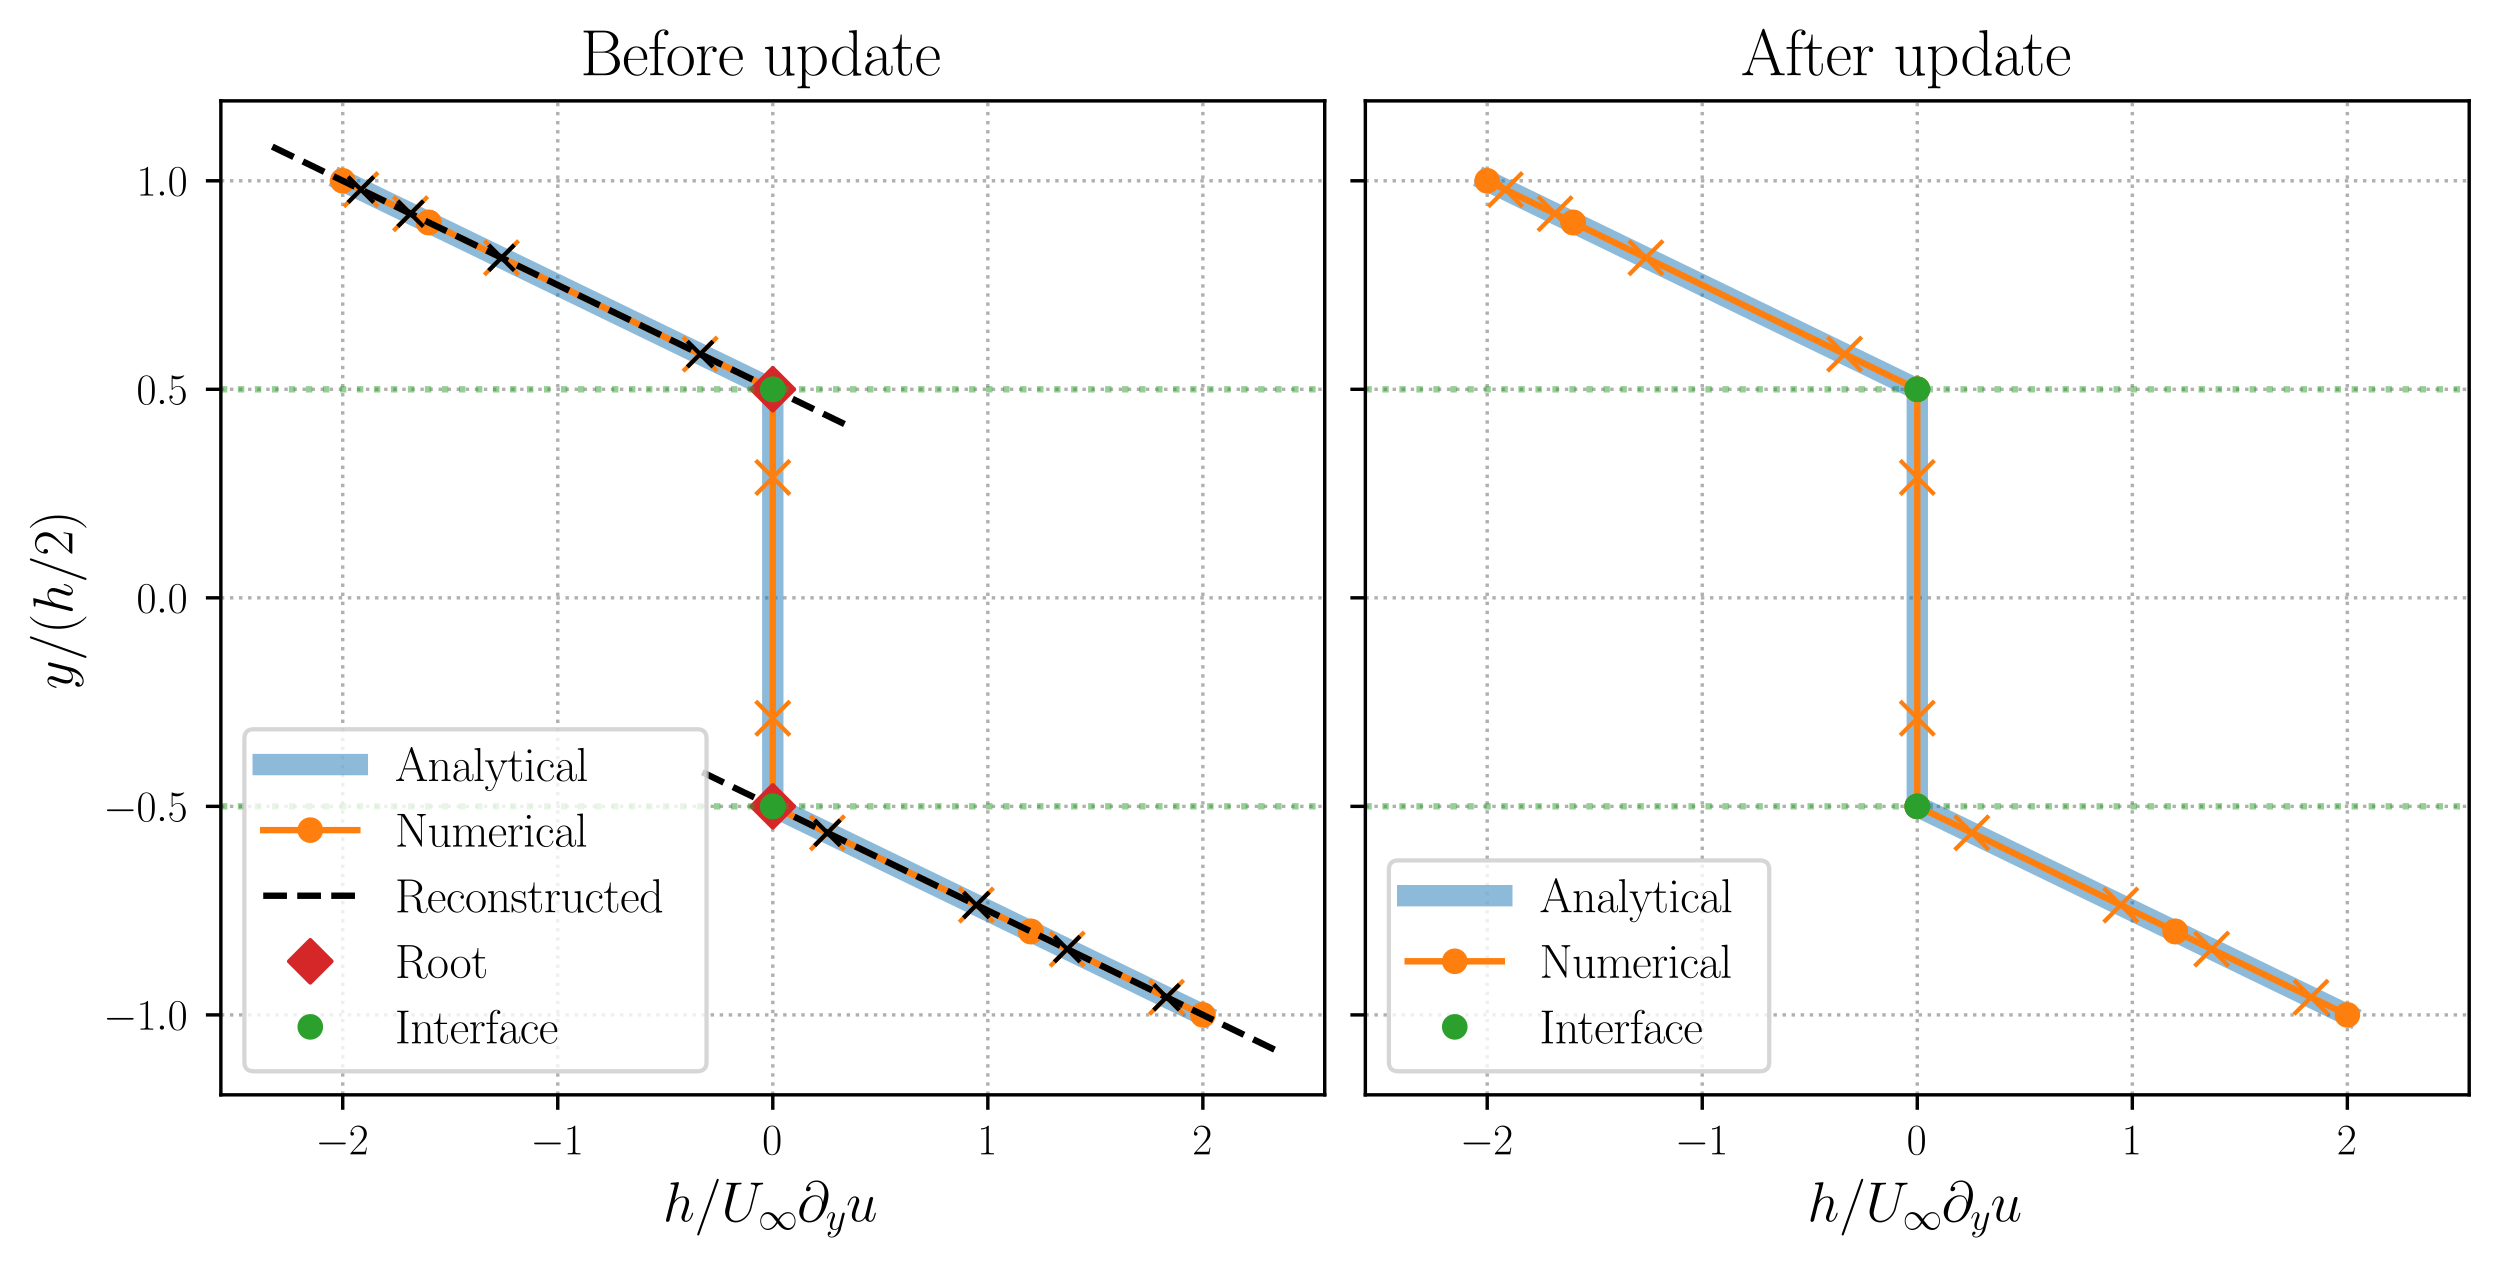 <?xml version="1.0" encoding="utf-8" standalone="no"?>
<!DOCTYPE svg PUBLIC "-//W3C//DTD SVG 1.1//EN"
  "http://www.w3.org/Graphics/SVG/1.1/DTD/svg11.dtd">
<svg xmlns:xlink="http://www.w3.org/1999/xlink" width="584.4pt" height="296.4pt" viewBox="0 0 584.4 296.4" xmlns="http://www.w3.org/2000/svg" version="1.1">
 <defs>
  <style type="text/css">*{stroke-linejoin: round; stroke-linecap: butt}</style>
 </defs>
 <g id="figure_1">
  <g id="patch_1">
   <path d="M 0 296.4 
L 584.4 296.4 
L 584.4 0 
L 0 0 
z
" style="fill: #ffffff"/>
  </g>
  <g id="axes_1">
   <g id="patch_2">
    <path d="M 51.63 255.925 
L 309.665 255.925 
L 309.665 23.578 
L 51.63 23.578 
z
" style="fill: #ffffff"/>
   </g>
   <g id="matplotlib.axis_1">
    <g id="xtick_1">
     <g id="line2d_1">
      <path d="M 80.115 255.925 
L 80.115 23.578 
" clip-path="url(#pab666d14a9)" style="fill: none; stroke-dasharray: 0.8,1.32; stroke-dashoffset: 0; stroke: #b0b0b0; stroke-width: 0.8"/>
     </g>
     <g id="line2d_2">
      <defs>
       <path id="mc30c436978" d="M 0 0 
L 0 3.5 
" style="stroke: #000000; stroke-width: 0.8"/>
      </defs>
      <g>
       <use xlink:href="#mc30c436978" x="80.115" y="255.925" style="stroke: #000000; stroke-width: 0.8"/>
      </g>
     </g>
     <g id="text_1">
      <!-- $\mathdefault{−2}$ -->
      <g transform="translate(73.75 269.843)scale(0.1 -0.1)">
       <defs>
        <path id="CMSY10-0" d="M 4218 1472 
C 4326 1472 4442 1472 4442 1600 
C 4442 1728 4326 1728 4218 1728 
L 755 1728 
C 646 1728 531 1728 531 1600 
C 531 1472 646 1472 755 1472 
L 4218 1472 
z
" transform="scale(0.016)"/>
        <path id="CMR17-32" d="M 2669 990 
L 2554 990 
C 2490 537 2438 460 2413 422 
C 2381 371 1920 371 1830 371 
L 602 371 
C 832 620 1280 1073 1824 1596 
C 2214 1966 2669 2400 2669 3033 
C 2669 3788 2067 4224 1395 4224 
C 691 4224 262 3603 262 3027 
C 262 2777 448 2745 525 2745 
C 589 2745 781 2783 781 3007 
C 781 3206 614 3264 525 3264 
C 486 3264 448 3257 422 3244 
C 544 3788 915 4057 1306 4057 
C 1862 4057 2227 3616 2227 3033 
C 2227 2477 1901 1998 1536 1583 
L 262 147 
L 262 0 
L 2515 0 
L 2669 990 
z
" transform="scale(0.016)"/>
       </defs>
       <use xlink:href="#CMSY10-0" transform="scale(0.996)"/>
       <use xlink:href="#CMR17-32" transform="translate(77.487 0)scale(0.996)"/>
      </g>
     </g>
    </g>
    <g id="xtick_2">
     <g id="line2d_3">
      <path d="M 130.381 255.925 
L 130.381 23.578 
" clip-path="url(#pab666d14a9)" style="fill: none; stroke-dasharray: 0.8,1.32; stroke-dashoffset: 0; stroke: #b0b0b0; stroke-width: 0.8"/>
     </g>
     <g id="line2d_4">
      <g>
       <use xlink:href="#mc30c436978" x="130.381" y="255.925" style="stroke: #000000; stroke-width: 0.8"/>
      </g>
     </g>
     <g id="text_2">
      <!-- $\mathdefault{−1}$ -->
      <g transform="translate(124.016 269.843)scale(0.1 -0.1)">
       <defs>
        <path id="CMR17-31" d="M 1702 4083 
C 1702 4217 1696 4224 1606 4224 
C 1357 3927 979 3833 621 3820 
C 602 3820 570 3820 563 3808 
C 557 3795 557 3782 557 3648 
C 755 3648 1088 3686 1344 3839 
L 1344 467 
C 1344 243 1331 166 781 166 
L 589 166 
L 589 0 
C 896 6 1216 12 1523 12 
C 1830 12 2150 6 2458 0 
L 2458 166 
L 2266 166 
C 1715 166 1702 236 1702 467 
L 1702 4083 
z
" transform="scale(0.016)"/>
       </defs>
       <use xlink:href="#CMSY10-0" transform="scale(0.996)"/>
       <use xlink:href="#CMR17-31" transform="translate(77.487 0)scale(0.996)"/>
      </g>
     </g>
    </g>
    <g id="xtick_3">
     <g id="line2d_5">
      <path d="M 180.647 255.925 
L 180.647 23.578 
" clip-path="url(#pab666d14a9)" style="fill: none; stroke-dasharray: 0.8,1.32; stroke-dashoffset: 0; stroke: #b0b0b0; stroke-width: 0.8"/>
     </g>
     <g id="line2d_6">
      <g>
       <use xlink:href="#mc30c436978" x="180.647" y="255.925" style="stroke: #000000; stroke-width: 0.8"/>
      </g>
     </g>
     <g id="text_3">
      <!-- $\mathdefault{0}$ -->
      <g transform="translate(178.157 269.843)scale(0.1 -0.1)">
       <defs>
        <path id="CMR17-30" d="M 2688 2038 
C 2688 2430 2682 3099 2413 3613 
C 2176 4063 1798 4224 1466 4224 
C 1158 4224 768 4082 525 3620 
C 269 3137 243 2539 243 2038 
C 243 1671 250 1112 448 623 
C 723 -39 1216 -128 1466 -128 
C 1760 -128 2208 -7 2470 604 
C 2662 1048 2688 1568 2688 2038 
z
M 1466 -26 
C 1056 -26 813 328 723 816 
C 653 1196 653 1749 653 2109 
C 653 2604 653 3015 736 3407 
C 858 3954 1216 4121 1466 4121 
C 1728 4121 2067 3947 2189 3420 
C 2272 3054 2278 2623 2278 2109 
C 2278 1691 2278 1176 2202 797 
C 2067 96 1690 -26 1466 -26 
z
" transform="scale(0.016)"/>
       </defs>
       <use xlink:href="#CMR17-30" transform="scale(0.996)"/>
      </g>
     </g>
    </g>
    <g id="xtick_4">
     <g id="line2d_7">
      <path d="M 230.914 255.925 
L 230.914 23.578 
" clip-path="url(#pab666d14a9)" style="fill: none; stroke-dasharray: 0.8,1.32; stroke-dashoffset: 0; stroke: #b0b0b0; stroke-width: 0.8"/>
     </g>
     <g id="line2d_8">
      <g>
       <use xlink:href="#mc30c436978" x="230.914" y="255.925" style="stroke: #000000; stroke-width: 0.8"/>
      </g>
     </g>
     <g id="text_4">
      <!-- $\mathdefault{1}$ -->
      <g transform="translate(228.423 269.843)scale(0.1 -0.1)">
       <use xlink:href="#CMR17-31" transform="scale(0.996)"/>
      </g>
     </g>
    </g>
    <g id="xtick_5">
     <g id="line2d_9">
      <path d="M 281.18 255.925 
L 281.18 23.578 
" clip-path="url(#pab666d14a9)" style="fill: none; stroke-dasharray: 0.8,1.32; stroke-dashoffset: 0; stroke: #b0b0b0; stroke-width: 0.8"/>
     </g>
     <g id="line2d_10">
      <g>
       <use xlink:href="#mc30c436978" x="281.18" y="255.925" style="stroke: #000000; stroke-width: 0.8"/>
      </g>
     </g>
     <g id="text_5">
      <!-- $\mathdefault{2}$ -->
      <g transform="translate(278.69 269.843)scale(0.1 -0.1)">
       <use xlink:href="#CMR17-32" transform="scale(0.996)"/>
      </g>
     </g>
    </g>
    <g id="text_6">
     <!-- $h / U_{\infty} \partial_y u $ -->
     <g transform="translate(154.951 285.494)scale(0.13 -0.13)">
      <defs>
       <path id="CMMI12-68" d="M 1798 4255 
C 1805 4281 1818 4319 1818 4351 
C 1818 4416 1754 4416 1741 4416 
C 1734 4416 1421 4390 1389 4383 
C 1280 4377 1184 4364 1069 4358 
C 909 4345 864 4339 864 4223 
C 864 4159 915 4159 1005 4159 
C 1318 4159 1325 4103 1325 4040 
C 1325 4002 1312 3951 1306 3932 
L 378 249 
C 352 153 352 140 352 102 
C 352 -39 461 -64 525 -64 
C 634 -64 717 19 749 89 
L 1037 1245 
C 1069 1385 1107 1519 1139 1660 
C 1210 1928 1210 1934 1331 2119 
C 1453 2305 1741 2687 2234 2687 
C 2490 2687 2579 2496 2579 2241 
C 2579 1883 2330 1187 2189 804 
C 2131 651 2099 568 2099 453 
C 2099 166 2298 -64 2605 -64 
C 3200 -64 3424 874 3424 913 
C 3424 945 3398 970 3360 970 
C 3302 970 3296 951 3264 842 
C 3117 332 2880 64 2624 64 
C 2560 64 2458 70 2458 274 
C 2458 440 2534 645 2560 715 
C 2675 1021 2963 1775 2963 2145 
C 2963 2528 2739 2816 2253 2816 
C 1888 2816 1568 2643 1306 2311 
L 1798 4255 
z
" transform="scale(0.016)"/>
       <path id="CMMI12-3d" d="M 2746 4563 
C 2746 4569 2784 4665 2784 4678 
C 2784 4755 2720 4800 2669 4800 
C 2637 4800 2579 4800 2528 4659 
L 384 -1364 
C 384 -1370 346 -1466 346 -1479 
C 346 -1556 410 -1600 461 -1600 
C 499 -1600 557 -1594 602 -1460 
L 2746 4563 
z
" transform="scale(0.016)"/>
       <path id="CMMI12-55" d="M 3238 1469 
C 3014 579 2272 57 1670 57 
C 1210 57 896 362 896 890 
C 896 916 896 1107 966 1386 
L 1594 3886 
C 1651 4102 1664 4166 2118 4166 
C 2234 4166 2298 4166 2298 4281 
C 2298 4352 2240 4352 2202 4352 
C 2086 4352 1952 4339 1830 4339 
L 1075 4339 
C 954 4339 819 4352 698 4352 
C 653 4352 576 4352 576 4230 
C 576 4166 621 4166 742 4166 
C 1126 4166 1126 4115 1126 4045 
C 1126 4007 1082 3822 1050 3714 
L 493 1488 
C 474 1418 435 1246 435 1075 
C 435 375 941 -128 1638 -128 
C 2285 -128 3002 381 3328 1189 
C 3373 1297 3430 1520 3469 1692 
C 3533 1921 3667 2480 3712 2646 
L 3955 3600 
C 4038 3931 4090 4140 4653 4166 
C 4704 4172 4730 4223 4730 4281 
C 4730 4352 4672 4352 4646 4352 
C 4557 4352 4442 4339 4352 4339 
L 4051 4339 
C 3654 4339 3450 4352 3443 4352 
C 3405 4352 3328 4352 3328 4230 
C 3328 4166 3379 4166 3424 4166 
C 3808 4153 3834 4007 3834 3892 
C 3834 3835 3834 3816 3808 3727 
L 3238 1469 
z
" transform="scale(0.016)"/>
       <path id="CMSY10-31" d="M 3251 1736 
C 2906 2170 2829 2266 2630 2426 
C 2272 2713 1914 2828 1587 2828 
C 838 2828 352 2126 352 1379 
C 352 645 826 -64 1562 -64 
C 2298 -64 2829 517 3142 1028 
C 3488 594 3565 498 3763 338 
C 4122 51 4480 -64 4806 -64 
C 5555 -64 6042 638 6042 1385 
C 6042 2119 5568 2828 4832 2828 
C 4096 2828 3565 2247 3251 1736 
z
M 3418 1519 
C 3680 1979 4154 2624 4877 2624 
C 5555 2624 5901 1960 5901 1385 
C 5901 760 5472 242 4909 242 
C 4538 242 4250 511 4115 645 
C 3955 817 3808 1015 3418 1519 
z
M 2976 1245 
C 2714 785 2240 140 1517 140 
C 838 140 493 804 493 1379 
C 493 2004 922 2521 1485 2521 
C 1856 2521 2144 2253 2278 2119 
C 2438 1947 2586 1749 2976 1245 
z
" transform="scale(0.016)"/>
       <path id="CMMI12-40" d="M 2906 2153 
C 2867 2513 2643 2944 2067 2944 
C 1165 2944 243 2025 243 1002 
C 243 610 512 -128 1382 -128 
C 2893 -128 3539 2083 3539 2962 
C 3539 3865 3021 4608 2202 4608 
C 1274 4608 998 3763 998 3590 
C 998 3532 1037 3392 1216 3392 
C 1440 3392 1536 3596 1536 3705 
C 1536 3904 1338 3904 1254 3904 
C 1517 4406 2003 4454 2176 4454 
C 2739 4454 3098 3978 3098 3263 
C 3098 2867 2976 2391 2912 2153 
L 2906 2153 
z
M 1402 44 
C 800 44 698 520 698 790 
C 698 1073 877 1735 973 1973 
C 1056 2166 1421 2815 2086 2815 
C 2669 2815 2803 2308 2803 1960 
C 2803 1485 2387 44 1402 44 
z
" transform="scale(0.016)"/>
       <path id="CMMI12-79" d="M 1683 -673 
C 1510 -921 1261 -1152 947 -1152 
C 870 -1152 563 -1139 467 -826 
C 486 -833 518 -833 531 -833 
C 723 -833 851 -666 851 -519 
C 851 -372 730 -320 634 -320 
C 531 -320 307 -397 307 -711 
C 307 -1050 582 -1280 947 -1280 
C 1587 -1280 2234 -673 2413 -7 
L 3040 2483 
C 3046 2515 3059 2553 3059 2591 
C 3059 2687 2982 2752 2886 2752 
C 2829 2752 2694 2726 2643 2534 
L 2170 657 
C 2138 542 2138 530 2086 459 
C 1958 281 1747 64 1440 64 
C 1082 64 1050 415 1050 587 
C 1050 951 1222 1443 1395 1902 
C 1466 2087 1504 2177 1504 2305 
C 1504 2573 1312 2816 998 2816 
C 410 2816 173 1890 173 1838 
C 173 1813 198 1781 243 1781 
C 301 1781 307 1807 333 1896 
C 486 2432 730 2687 979 2687 
C 1037 2687 1146 2687 1146 2477 
C 1146 2311 1075 2126 979 1883 
C 666 1047 666 836 666 683 
C 666 76 1101 -64 1421 -64 
C 1606 -64 1837 -7 2061 230 
L 2067 223 
C 1971 -141 1907 -359 1683 -673 
z
" transform="scale(0.016)"/>
       <path id="CMMI12-75" d="M 2182 370 
C 2266 12 2573 -64 2726 -64 
C 2931 -64 3085 70 3187 287 
C 3296 517 3379 893 3379 913 
C 3379 944 3354 970 3315 970 
C 3258 970 3251 938 3226 842 
C 3110 402 2995 64 2739 64 
C 2547 64 2547 274 2547 357 
C 2547 504 2566 568 2630 836 
C 2675 1008 2720 1181 2758 1359 
L 3021 2400 
C 3066 2560 3066 2572 3066 2591 
C 3066 2687 2989 2752 2893 2752 
C 2707 2752 2662 2591 2624 2432 
C 2560 2183 2214 810 2170 587 
C 2163 587 1914 64 1446 64 
C 1114 64 1050 351 1050 587 
C 1050 951 1229 1462 1395 1890 
C 1472 2094 1504 2177 1504 2305 
C 1504 2579 1306 2816 998 2816 
C 410 2816 173 1890 173 1838 
C 173 1813 198 1781 243 1781 
C 301 1781 307 1807 333 1896 
C 486 2445 736 2687 979 2687 
C 1043 2687 1146 2681 1146 2477 
C 1146 2311 1075 2126 979 1883 
C 698 1123 666 881 666 689 
C 666 38 1158 -64 1421 -64 
C 1830 -64 2054 217 2182 370 
z
" transform="scale(0.016)"/>
      </defs>
      <use xlink:href="#CMMI12-68" transform="scale(0.996)"/>
      <use xlink:href="#CMMI12-3d" transform="translate(56.155 0)scale(0.996)"/>
      <use xlink:href="#CMMI12-55" transform="translate(104.93 0)scale(0.996)"/>
      <use xlink:href="#CMSY10-31" transform="translate(171.182 -14.944)scale(0.697)"/>
      <use xlink:href="#CMMI12-40" transform="translate(241.418 0)scale(0.996)"/>
      <use xlink:href="#CMMI12-79" transform="translate(292.914 -14.944)scale(0.697)"/>
      <use xlink:href="#CMMI12-75" transform="translate(329.209 0)scale(0.996)"/>
     </g>
    </g>
   </g>
   <g id="matplotlib.axis_2">
    <g id="ytick_1">
     <g id="line2d_11">
      <path d="M 51.63 237.24 
L 309.665 237.24 
" clip-path="url(#pab666d14a9)" style="fill: none; stroke-dasharray: 0.8,1.32; stroke-dashoffset: 0; stroke: #b0b0b0; stroke-width: 0.8"/>
     </g>
     <g id="line2d_12">
      <defs>
       <path id="mb289ed158e" d="M 0 0 
L -3.5 0 
" style="stroke: #000000; stroke-width: 0.8"/>
      </defs>
      <g>
       <use xlink:href="#mb289ed158e" x="51.63" y="237.24" style="stroke: #000000; stroke-width: 0.8"/>
      </g>
     </g>
     <g id="text_7">
      <!-- $\mathdefault{−1.0}$ -->
      <g transform="translate(24.151 240.699)scale(0.1 -0.1)">
       <defs>
        <path id="CMMI12-3a" d="M 1178 307 
C 1178 492 1024 620 870 620 
C 685 620 557 467 557 313 
C 557 128 710 0 864 0 
C 1050 0 1178 153 1178 307 
z
" transform="scale(0.016)"/>
       </defs>
       <use xlink:href="#CMSY10-0" transform="scale(0.996)"/>
       <use xlink:href="#CMR17-31" transform="translate(77.487 0)scale(0.996)"/>
       <use xlink:href="#CMMI12-3a" transform="translate(123.178 0)scale(0.996)"/>
       <use xlink:href="#CMR17-30" transform="translate(150.275 0)scale(0.996)"/>
      </g>
     </g>
    </g>
    <g id="ytick_2">
     <g id="line2d_13">
      <path d="M 51.63 188.495 
L 309.665 188.495 
" clip-path="url(#pab666d14a9)" style="fill: none; stroke-dasharray: 0.8,1.32; stroke-dashoffset: 0; stroke: #b0b0b0; stroke-width: 0.8"/>
     </g>
     <g id="line2d_14">
      <g>
       <use xlink:href="#mb289ed158e" x="51.63" y="188.495" style="stroke: #000000; stroke-width: 0.8"/>
      </g>
     </g>
     <g id="text_8">
      <!-- $\mathdefault{−0.5}$ -->
      <g transform="translate(24.151 191.955)scale(0.1 -0.1)">
       <defs>
        <path id="CMR17-35" d="M 730 3750 
C 794 3724 1056 3641 1325 3641 
C 1920 3641 2246 3961 2432 4140 
C 2432 4191 2432 4224 2394 4224 
C 2387 4224 2374 4224 2323 4198 
C 2099 4102 1837 4032 1517 4032 
C 1325 4032 1037 4055 723 4191 
C 653 4224 640 4224 634 4224 
C 602 4224 595 4217 595 4090 
L 595 2231 
C 595 2113 595 2080 659 2080 
C 691 2080 704 2093 736 2139 
C 941 2435 1222 2560 1542 2560 
C 1766 2560 2246 2415 2246 1293 
C 2246 1087 2246 716 2054 422 
C 1894 159 1645 25 1370 25 
C 947 25 518 319 403 812 
C 429 806 480 793 506 793 
C 589 793 749 838 749 1036 
C 749 1209 627 1280 506 1280 
C 358 1280 262 1190 262 1011 
C 262 454 704 -128 1382 -128 
C 2042 -128 2669 441 2669 1267 
C 2669 2054 2170 2662 1549 2662 
C 1222 2662 947 2540 730 2304 
L 730 3750 
z
" transform="scale(0.016)"/>
       </defs>
       <use xlink:href="#CMSY10-0" transform="scale(0.996)"/>
       <use xlink:href="#CMR17-30" transform="translate(77.487 0)scale(0.996)"/>
       <use xlink:href="#CMMI12-3a" transform="translate(123.178 0)scale(0.996)"/>
       <use xlink:href="#CMR17-35" transform="translate(150.275 0)scale(0.996)"/>
      </g>
     </g>
    </g>
    <g id="ytick_3">
     <g id="line2d_15">
      <path d="M 51.63 139.751 
L 309.665 139.751 
" clip-path="url(#pab666d14a9)" style="fill: none; stroke-dasharray: 0.8,1.32; stroke-dashoffset: 0; stroke: #b0b0b0; stroke-width: 0.8"/>
     </g>
     <g id="line2d_16">
      <g>
       <use xlink:href="#mb289ed158e" x="51.63" y="139.751" style="stroke: #000000; stroke-width: 0.8"/>
      </g>
     </g>
     <g id="text_9">
      <!-- $\mathdefault{0.0}$ -->
      <g transform="translate(31.9 143.21)scale(0.1 -0.1)">
       <use xlink:href="#CMR17-30" transform="scale(0.996)"/>
       <use xlink:href="#CMMI12-3a" transform="translate(45.69 0)scale(0.996)"/>
       <use xlink:href="#CMR17-30" transform="translate(72.788 0)scale(0.996)"/>
      </g>
     </g>
    </g>
    <g id="ytick_4">
     <g id="line2d_17">
      <path d="M 51.63 91.007 
L 309.665 91.007 
" clip-path="url(#pab666d14a9)" style="fill: none; stroke-dasharray: 0.8,1.32; stroke-dashoffset: 0; stroke: #b0b0b0; stroke-width: 0.8"/>
     </g>
     <g id="line2d_18">
      <g>
       <use xlink:href="#mb289ed158e" x="51.63" y="91.007" style="stroke: #000000; stroke-width: 0.8"/>
      </g>
     </g>
     <g id="text_10">
      <!-- $\mathdefault{0.5}$ -->
      <g transform="translate(31.9 94.466)scale(0.1 -0.1)">
       <use xlink:href="#CMR17-30" transform="scale(0.996)"/>
       <use xlink:href="#CMMI12-3a" transform="translate(45.69 0)scale(0.996)"/>
       <use xlink:href="#CMR17-35" transform="translate(72.788 0)scale(0.996)"/>
      </g>
     </g>
    </g>
    <g id="ytick_5">
     <g id="line2d_19">
      <path d="M 51.63 42.263 
L 309.665 42.263 
" clip-path="url(#pab666d14a9)" style="fill: none; stroke-dasharray: 0.8,1.32; stroke-dashoffset: 0; stroke: #b0b0b0; stroke-width: 0.8"/>
     </g>
     <g id="line2d_20">
      <g>
       <use xlink:href="#mb289ed158e" x="51.63" y="42.263" style="stroke: #000000; stroke-width: 0.8"/>
      </g>
     </g>
     <g id="text_11">
      <!-- $\mathdefault{1.0}$ -->
      <g transform="translate(31.9 45.722)scale(0.1 -0.1)">
       <use xlink:href="#CMR17-31" transform="scale(0.996)"/>
       <use xlink:href="#CMMI12-3a" transform="translate(45.69 0)scale(0.996)"/>
       <use xlink:href="#CMR17-30" transform="translate(72.788 0)scale(0.996)"/>
      </g>
     </g>
    </g>
    <g id="text_12">
     <!-- $y  / (h/2)$ -->
     <g transform="translate(16.914 161.168)rotate(-90)scale(0.13 -0.13)">
      <defs>
       <path id="CMR17-28" d="M 1958 -1562 
C 1958 -1556 1958 -1543 1939 -1524 
C 1645 -1223 858 -403 858 1596 
C 858 3595 1632 4408 1946 4729 
C 1946 4735 1958 4748 1958 4767 
C 1958 4787 1939 4800 1914 4800 
C 1843 4800 1299 4325 986 3620 
C 666 2909 576 2218 576 1603 
C 576 1141 621 360 1005 -467 
C 1312 -1133 1837 -1600 1914 -1600 
C 1946 -1600 1958 -1588 1958 -1562 
z
" transform="scale(0.016)"/>
       <path id="CMR17-29" d="M 1683 1596 
C 1683 2057 1638 2839 1254 3665 
C 947 4332 422 4800 346 4800 
C 326 4800 301 4793 301 4761 
C 301 4748 307 4742 314 4729 
C 621 4408 1402 3595 1402 1603 
C 1402 -396 627 -1210 314 -1530 
C 307 -1543 301 -1549 301 -1562 
C 301 -1594 326 -1600 346 -1600 
C 416 -1600 960 -1127 1274 -422 
C 1594 289 1683 981 1683 1596 
z
" transform="scale(0.016)"/>
      </defs>
      <use xlink:href="#CMMI12-79" transform="scale(0.996)"/>
      <use xlink:href="#CMMI12-3d" transform="translate(51.139 0)scale(0.996)"/>
      <use xlink:href="#CMR17-28" transform="translate(99.914 0)scale(0.996)"/>
      <use xlink:href="#CMMI12-68" transform="translate(135.194 0)scale(0.996)"/>
      <use xlink:href="#CMMI12-3d" transform="translate(191.349 0)scale(0.996)"/>
      <use xlink:href="#CMR17-32" transform="translate(240.124 0)scale(0.996)"/>
      <use xlink:href="#CMR17-29" transform="translate(285.814 0)scale(0.996)"/>
     </g>
    </g>
   </g>
   <g id="line2d_21">
    <path d="M 281.18 237.24 
L 180.647 188.495 
L 180.647 139.751 
L 180.647 91.007 
L 80.115 42.263 
" clip-path="url(#pab666d14a9)" style="fill: none; stroke: #1f77b4; stroke-opacity: 0.5; stroke-width: 5; stroke-linecap: square"/>
   </g>
   <g id="line2d_22">
    <path d="M 281.18 237.24 
L 240.967 217.742 
M 240.967 217.742 
L 180.667 188.505 
M 180.647 188.505 
L 180.647 91.017 
M 180.667 91.017 
L 100.221 52.012 
M 100.221 52.012 
L 80.115 42.263 
" clip-path="url(#pab666d14a9)" style="fill: none; stroke: #ff7f0e; stroke-width: 1.5; stroke-linecap: square"/>
    <defs>
     <path id="mcf552d38a9" d="M 0 2.5 
C 0.663 2.5 1.299 2.237 1.768 1.768 
C 2.237 1.299 2.5 0.663 2.5 0 
C 2.5 -0.663 2.237 -1.299 1.768 -1.768 
C 1.299 -2.237 0.663 -2.5 0 -2.5 
C -0.663 -2.5 -1.299 -2.237 -1.768 -1.768 
C -2.237 -1.299 -2.5 -0.663 -2.5 0 
C -2.5 0.663 -2.237 1.299 -1.768 1.768 
C -1.299 2.237 -0.663 2.5 0 2.5 
z
" style="stroke: #ff7f0e"/>
    </defs>
    <g clip-path="url(#pab666d14a9)">
     <use xlink:href="#mcf552d38a9" x="281.18" y="237.24" style="fill: #ff7f0e; stroke: #ff7f0e"/>
     <use xlink:href="#mcf552d38a9" x="240.967" y="217.742" style="fill: #ff7f0e; stroke: #ff7f0e"/>
     <use xlink:href="#mcf552d38a9" x="240.967" y="217.742" style="fill: #ff7f0e; stroke: #ff7f0e"/>
     <use xlink:href="#mcf552d38a9" x="180.667" y="188.505" style="fill: #ff7f0e; stroke: #ff7f0e"/>
     <use xlink:href="#mcf552d38a9" x="180.647" y="188.505" style="fill: #ff7f0e; stroke: #ff7f0e"/>
     <use xlink:href="#mcf552d38a9" x="180.647" y="91.017" style="fill: #ff7f0e; stroke: #ff7f0e"/>
     <use xlink:href="#mcf552d38a9" x="180.667" y="91.017" style="fill: #ff7f0e; stroke: #ff7f0e"/>
     <use xlink:href="#mcf552d38a9" x="100.221" y="52.012" style="fill: #ff7f0e; stroke: #ff7f0e"/>
     <use xlink:href="#mcf552d38a9" x="100.221" y="52.012" style="fill: #ff7f0e; stroke: #ff7f0e"/>
     <use xlink:href="#mcf552d38a9" x="80.115" y="42.263" style="fill: #ff7f0e; stroke: #ff7f0e"/>
    </g>
   </g>
   <g id="line2d_23">
    <defs>
     <path id="m2d715ac823" d="M -4 4 
L 4 -4 
M -4 -4 
L 4 4 
" style="stroke: #ff7f0e"/>
    </defs>
    <g clip-path="url(#pab666d14a9)">
     <use xlink:href="#m2d715ac823" x="272.682" y="233.119" style="fill: #ff7f0e; stroke: #ff7f0e"/>
     <use xlink:href="#m2d715ac823" x="249.465" y="221.862" style="fill: #ff7f0e; stroke: #ff7f0e"/>
     <use xlink:href="#m2d715ac823" x="228.224" y="211.563" style="fill: #ff7f0e; stroke: #ff7f0e"/>
     <use xlink:href="#m2d715ac823" x="193.41" y="194.683" style="fill: #ff7f0e; stroke: #ff7f0e"/>
     <use xlink:href="#m2d715ac823" x="180.647" y="167.903" style="fill: #ff7f0e; stroke: #ff7f0e"/>
     <use xlink:href="#m2d715ac823" x="180.647" y="111.618" style="fill: #ff7f0e; stroke: #ff7f0e"/>
     <use xlink:href="#m2d715ac823" x="163.667" y="82.774" style="fill: #ff7f0e; stroke: #ff7f0e"/>
     <use xlink:href="#m2d715ac823" x="117.221" y="60.254" style="fill: #ff7f0e; stroke: #ff7f0e"/>
     <use xlink:href="#m2d715ac823" x="95.972" y="49.952" style="fill: #ff7f0e; stroke: #ff7f0e"/>
     <use xlink:href="#m2d715ac823" x="84.364" y="44.323" style="fill: #ff7f0e; stroke: #ff7f0e"/>
    </g>
   </g>
   <g id="line2d_24">
    <path d="M 297.936 245.364 
L 163.892 180.371 
" clip-path="url(#pab666d14a9)" style="fill: none; stroke-dasharray: 5.55,2.4; stroke-dashoffset: 0; stroke: #000000; stroke-width: 1.5"/>
   </g>
   <g id="line2d_25">
    <defs>
     <path id="m075e7fe275" d="M -3 3 
L 3 -3 
M -3 -3 
L 3 3 
" style="stroke: #000000"/>
    </defs>
    <g clip-path="url(#pab666d14a9)">
     <use xlink:href="#m075e7fe275" x="228.224" y="211.563" style="stroke: #000000"/>
     <use xlink:href="#m075e7fe275" x="193.41" y="194.683" style="stroke: #000000"/>
     <use xlink:href="#m075e7fe275" x="272.682" y="233.119" style="stroke: #000000"/>
     <use xlink:href="#m075e7fe275" x="249.465" y="221.862" style="stroke: #000000"/>
    </g>
   </g>
   <g id="line2d_26">
    <defs>
     <path id="m830bf3dc24" d="M -0 4.95 
L 4.95 0 
L 0 -4.95 
L -4.95 -0 
z
" style="stroke: #d62728; stroke-linejoin: miter"/>
    </defs>
    <g clip-path="url(#pab666d14a9)">
     <use xlink:href="#m830bf3dc24" x="180.647" y="188.495" style="fill: #d62728; stroke: #d62728; stroke-linejoin: miter"/>
    </g>
   </g>
   <g id="line2d_27">
    <path d="M 51.63 188.495 
L 309.665 188.495 
" clip-path="url(#pab666d14a9)" style="fill: none; stroke-dasharray: 1.5,2.475; stroke-dashoffset: 0; stroke: #2ca02c; stroke-opacity: 0.5; stroke-width: 1.5"/>
   </g>
   <g id="line2d_28">
    <path d="M 197.403 99.131 
L 63.359 34.139 
" clip-path="url(#pab666d14a9)" style="fill: none; stroke-dasharray: 5.55,2.4; stroke-dashoffset: 0; stroke: #000000; stroke-width: 1.5"/>
   </g>
   <g id="line2d_29">
    <g clip-path="url(#pab666d14a9)">
     <use xlink:href="#m075e7fe275" x="163.667" y="82.774" style="stroke: #000000"/>
     <use xlink:href="#m075e7fe275" x="117.221" y="60.254" style="stroke: #000000"/>
     <use xlink:href="#m075e7fe275" x="95.972" y="49.952" style="stroke: #000000"/>
     <use xlink:href="#m075e7fe275" x="84.364" y="44.323" style="stroke: #000000"/>
    </g>
   </g>
   <g id="line2d_30">
    <g clip-path="url(#pab666d14a9)">
     <use xlink:href="#m830bf3dc24" x="180.647" y="91.007" style="fill: #d62728; stroke: #d62728; stroke-linejoin: miter"/>
    </g>
   </g>
   <g id="line2d_31">
    <path d="M 51.63 91.007 
L 309.665 91.007 
" clip-path="url(#pab666d14a9)" style="fill: none; stroke-dasharray: 1.5,2.475; stroke-dashoffset: 0; stroke: #2ca02c; stroke-opacity: 0.5; stroke-width: 1.5"/>
   </g>
   <g id="line2d_32">
    <defs>
     <path id="m7eccc19ff5" d="M 0 2.5 
C 0.663 2.5 1.299 2.237 1.768 1.768 
C 2.237 1.299 2.5 0.663 2.5 0 
C 2.5 -0.663 2.237 -1.299 1.768 -1.768 
C 1.299 -2.237 0.663 -2.5 0 -2.5 
C -0.663 -2.5 -1.299 -2.237 -1.768 -1.768 
C -2.237 -1.299 -2.5 -0.663 -2.5 0 
C -2.5 0.663 -2.237 1.299 -1.768 1.768 
C -1.299 2.237 -0.663 2.5 0 2.5 
z
" style="stroke: #2ca02c"/>
    </defs>
    <g clip-path="url(#pab666d14a9)">
     <use xlink:href="#m7eccc19ff5" x="180.667" y="188.505" style="fill: #2ca02c; stroke: #2ca02c"/>
     <use xlink:href="#m7eccc19ff5" x="180.647" y="188.505" style="fill: #2ca02c; stroke: #2ca02c"/>
     <use xlink:href="#m7eccc19ff5" x="180.647" y="91.017" style="fill: #2ca02c; stroke: #2ca02c"/>
     <use xlink:href="#m7eccc19ff5" x="180.667" y="91.017" style="fill: #2ca02c; stroke: #2ca02c"/>
    </g>
   </g>
   <g id="patch_3">
    <path d="M 51.63 255.925 
L 51.63 23.578 
" style="fill: none; stroke: #000000; stroke-width: 0.8; stroke-linejoin: miter; stroke-linecap: square"/>
   </g>
   <g id="patch_4">
    <path d="M 309.665 255.925 
L 309.665 23.578 
" style="fill: none; stroke: #000000; stroke-width: 0.8; stroke-linejoin: miter; stroke-linecap: square"/>
   </g>
   <g id="patch_5">
    <path d="M 51.63 255.925 
L 309.665 255.925 
" style="fill: none; stroke: #000000; stroke-width: 0.8; stroke-linejoin: miter; stroke-linecap: square"/>
   </g>
   <g id="patch_6">
    <path d="M 51.63 23.578 
L 309.665 23.578 
" style="fill: none; stroke: #000000; stroke-width: 0.8; stroke-linejoin: miter; stroke-linecap: square"/>
   </g>
   <g id="text_13">
    <!-- Before update -->
    <g transform="translate(135.634 17.578)scale(0.15 -0.15)">
     <defs>
      <path id="CMR17-42" d="M 333 4352 
L 333 4185 
C 774 4185 845 4185 845 3897 
L 845 451 
C 845 166 774 166 333 166 
L 333 0 
L 2534 0 
C 3354 0 3885 578 3885 1155 
C 3885 1726 3360 2214 2675 2259 
C 3290 2380 3718 2790 3718 3276 
C 3718 3808 3194 4352 2368 4352 
L 333 4352 
z
M 1248 2304 
L 1248 3936 
C 1248 4153 1261 4185 1517 4185 
L 2336 4185 
C 2970 4185 3251 3673 3251 3276 
C 3251 2790 2861 2304 2170 2304 
L 1248 2304 
z
M 1517 166 
C 1261 166 1248 198 1248 413 
L 1248 2201 
L 2432 2201 
C 3091 2201 3411 1624 3411 1161 
C 3411 698 3046 166 2349 166 
L 1517 166 
z
" transform="scale(0.016)"/>
      <path id="CMR17-65" d="M 2438 1503 
C 2464 1529 2464 1542 2464 1606 
C 2464 2251 2118 2816 1389 2816 
C 710 2816 173 2175 173 1394 
C 173 554 781 -64 1459 -64 
C 2176 -64 2458 619 2458 755 
C 2458 800 2419 800 2406 800 
C 2362 800 2355 787 2330 709 
C 2189 270 1837 51 1504 51 
C 1229 51 954 206 781 490 
C 582 819 582 1200 582 1503 
L 2438 1503 
z
M 589 1600 
C 634 2511 1126 2713 1382 2713 
C 1818 2713 2112 2308 2118 1600 
L 589 1600 
z
" transform="scale(0.016)"/>
      <path id="CMR17-66" d="M 979 2585 
L 1709 2585 
L 1709 2752 
L 966 2752 
L 966 3539 
C 966 4076 1235 4377 1510 4377 
C 1594 4377 1690 4363 1754 4339 
C 1702 4326 1568 4281 1568 4121 
C 1568 3955 1696 3904 1786 3904 
C 1875 3904 2003 3955 2003 4121 
C 2003 4353 1773 4480 1517 4480 
C 1152 4480 653 4211 653 3526 
L 653 2752 
L 141 2752 
L 141 2585 
L 653 2585 
L 653 441 
C 653 198 627 166 218 166 
L 218 0 
C 371 12 666 12 832 12 
C 1018 12 1344 12 1517 0 
L 1517 166 
C 1056 166 979 166 979 454 
L 979 2585 
z
" transform="scale(0.016)"/>
      <path id="CMR17-6f" d="M 2758 1356 
C 2758 2176 2163 2816 1466 2816 
C 768 2816 173 2176 173 1356 
C 173 550 768 -64 1466 -64 
C 2163 -64 2758 550 2758 1356 
z
M 1466 51 
C 1165 51 909 230 762 480 
C 602 768 582 1126 582 1408 
C 582 1676 595 2009 762 2297 
C 890 2508 1139 2713 1466 2713 
C 1754 2713 1997 2553 2150 2329 
C 2349 2028 2349 1606 2349 1408 
C 2349 1158 2336 774 2163 467 
C 1984 172 1709 51 1466 51 
z
" transform="scale(0.016)"/>
      <path id="CMR17-72" d="M 960 1517 
C 960 2134 1222 2713 1702 2713 
C 1747 2713 1792 2707 1837 2687 
C 1837 2687 1696 2642 1696 2475 
C 1696 2321 1818 2257 1914 2257 
C 1990 2257 2131 2302 2131 2482 
C 2131 2687 1926 2816 1709 2816 
C 1222 2816 1011 2340 947 2115 
L 941 2115 
L 941 2816 
L 198 2745 
L 198 2578 
C 576 2578 634 2540 634 2231 
L 634 443 
C 634 198 608 166 198 166 
L 198 0 
C 352 12 646 12 813 12 
C 998 12 1325 12 1498 0 
L 1498 166 
C 1037 166 960 166 960 455 
L 960 1517 
z
" transform="scale(0.016)"/>
      <path id="CMR17-75" d="M 1882 2745 
L 1882 2579 
C 2259 2579 2317 2540 2317 2229 
L 2317 1053 
C 2317 510 2029 38 1555 38 
C 1030 38 986 355 986 691 
L 986 2816 
L 211 2745 
L 211 2579 
C 467 2579 640 2579 646 2320 
L 646 1079 
C 646 646 646 368 813 187 
C 896 103 1056 -64 1517 -64 
C 2061 -64 2272 400 2323 536 
L 2330 536 
L 2330 -64 
L 3091 -13 
L 3091 154 
C 2714 154 2656 193 2656 503 
L 2656 2816 
L 1882 2745 
z
" transform="scale(0.016)"/>
      <path id="CMR17-70" d="M 1408 -1114 
C 998 -1114 973 -1088 973 -834 
L 973 380 
C 1158 109 1427 -64 1766 -64 
C 2406 -64 3053 503 3053 1382 
C 3053 2196 2496 2816 1837 2816 
C 1453 2816 1139 2603 960 2345 
L 960 2816 
L 198 2745 
L 198 2577 
C 576 2577 634 2539 634 2228 
L 634 -834 
C 634 -1081 608 -1114 198 -1114 
L 198 -1280 
C 352 -1268 634 -1268 800 -1268 
C 966 -1268 1254 -1268 1408 -1280 
L 1408 -1114 
z
M 973 2015 
C 973 2106 973 2241 1222 2481 
C 1254 2506 1472 2700 1792 2700 
C 2259 2700 2643 2112 2643 1376 
C 2643 639 2234 38 1728 38 
C 1498 38 1248 148 1056 451 
C 973 594 973 632 973 736 
L 973 2015 
z
" transform="scale(0.016)"/>
      <path id="CMR17-64" d="M 1869 4345 
L 1869 4179 
C 2246 4179 2304 4141 2304 3843 
L 2304 2371 
C 2278 2403 2016 2816 1498 2816 
C 845 2816 211 2228 211 1376 
C 211 529 806 -64 1434 -64 
C 1978 -64 2259 361 2291 406 
L 2291 -64 
L 3066 -13 
L 3066 154 
C 2688 154 2630 193 2630 503 
L 2630 4416 
L 1869 4345 
z
M 2291 762 
C 2291 568 2176 393 2029 264 
C 1811 70 1594 38 1472 38 
C 1286 38 621 135 621 1369 
C 621 2636 1363 2713 1530 2713 
C 1824 2713 2061 2545 2208 2313 
C 2291 2177 2291 2157 2291 2041 
L 2291 762 
z
" transform="scale(0.016)"/>
      <path id="CMR17-61" d="M 2304 1656 
C 2304 2048 2304 2275 2035 2534 
C 1798 2751 1523 2816 1306 2816 
C 800 2816 435 2408 435 1977 
C 435 1740 627 1728 666 1728 
C 749 1728 896 1779 896 1958 
C 896 2118 774 2188 666 2188 
C 640 2188 608 2182 589 2176 
C 723 2594 1069 2713 1293 2713 
C 1613 2713 1965 2421 1965 1875 
L 1965 1632 
C 1587 1619 1133 1568 774 1373 
C 371 1147 256 822 256 576 
C 256 77 832 -64 1171 -64 
C 1523 -64 1850 135 1990 505 
C 2003 219 2182 -39 2464 -39 
C 2598 -39 2938 51 2938 563 
L 2938 926 
L 2822 926 
L 2822 557 
C 2822 161 2650 109 2566 109 
C 2304 109 2304 446 2304 732 
L 2304 1656 
z
M 1965 887 
C 1965 323 1568 38 1216 38 
C 896 38 646 278 646 576 
C 646 771 730 1114 1101 1322 
C 1408 1497 1760 1523 1965 1536 
L 1965 887 
z
" transform="scale(0.016)"/>
      <path id="CMR17-74" d="M 966 2585 
L 1862 2585 
L 1862 2752 
L 966 2752 
L 966 3968 
L 851 3968 
C 838 3292 614 2700 70 2687 
L 70 2585 
L 627 2585 
L 627 778 
C 627 655 627 -64 1370 -64 
C 1747 -64 1965 308 1965 784 
L 1965 1151 
L 1850 1151 
L 1850 790 
C 1850 347 1677 51 1408 51 
C 1222 51 966 179 966 765 
L 966 2585 
z
" transform="scale(0.016)"/>
     </defs>
     <use xlink:href="#CMR17-42" transform="scale(0.996)"/>
     <use xlink:href="#CMR17-65" transform="translate(65.189 0)scale(0.996)"/>
     <use xlink:href="#CMR17-66" transform="translate(105.674 0)scale(0.996)"/>
     <use xlink:href="#CMR17-6f" transform="translate(133.148 0)scale(0.996)"/>
     <use xlink:href="#CMR17-72" transform="translate(178.838 0)scale(0.996)"/>
     <use xlink:href="#CMR17-65" transform="translate(214.119 0)scale(0.996)"/>
     <use xlink:href="#CMR17-75" transform="translate(284.681 0)scale(0.996)"/>
     <use xlink:href="#CMR17-70" transform="translate(335.576 0)scale(0.996)"/>
     <use xlink:href="#CMR17-64" transform="translate(389.074 0)scale(0.996)"/>
     <use xlink:href="#CMR17-61" transform="translate(439.969 0)scale(0.996)"/>
     <use xlink:href="#CMR17-74" transform="translate(485.66 0)scale(0.996)"/>
     <use xlink:href="#CMR17-65" transform="translate(520.941 0)scale(0.996)"/>
    </g>
   </g>
   <g id="legend_1">
    <g id="patch_7">
     <path d="M 59.33 250.425 
L 162.963 250.425 
Q 165.163 250.425 165.163 248.225 
L 165.163 172.67 
Q 165.163 170.47 162.963 170.47 
L 59.33 170.47 
Q 57.13 170.47 57.13 172.67 
L 57.13 248.225 
Q 57.13 250.425 59.33 250.425 
z
" style="fill: #ffffff; opacity: 0.8; stroke: #cccccc; stroke-linejoin: miter"/>
    </g>
    <g id="line2d_33">
     <path d="M 61.53 178.72 
L 72.53 178.72 
L 83.53 178.72 
" style="fill: none; stroke: #1f77b4; stroke-opacity: 0.5; stroke-width: 5; stroke-linecap: square"/>
    </g>
    <g id="text_14">
     <!-- Analytical -->
     <g transform="translate(92.33 182.57)scale(0.11 -0.11)">
      <defs>
       <path id="CMR17-41" d="M 2323 4441 
C 2291 4524 2278 4544 2214 4544 
C 2150 4544 2138 4524 2106 4441 
L 749 580 
C 627 236 371 166 147 166 
L 147 0 
C 262 12 518 12 640 12 
C 800 12 1056 12 1210 0 
L 1210 166 
C 909 179 864 382 864 459 
C 864 516 877 548 890 586 
L 1229 1536 
L 2906 1536 
L 3290 453 
C 3322 376 3322 363 3322 338 
C 3322 166 3046 166 2925 166 
L 2925 0 
C 3110 12 3443 12 3642 12 
C 3808 12 4128 12 4282 0 
L 4282 166 
C 3942 166 3827 166 3744 402 
L 2323 4441 
z
M 2067 3924 
L 2848 1702 
L 1286 1702 
L 2067 3924 
z
" transform="scale(0.016)"/>
       <path id="CMR17-6e" d="M 2656 1954 
C 2656 2282 2592 2816 1837 2816 
C 1331 2816 1069 2424 973 2166 
L 966 2166 
L 966 2816 
L 211 2745 
L 211 2578 
C 589 2578 646 2540 646 2231 
L 646 443 
C 646 198 621 166 211 166 
L 211 0 
C 365 12 646 12 813 12 
C 979 12 1267 12 1421 0 
L 1421 166 
C 1011 166 986 192 986 443 
L 986 1678 
C 986 2269 1344 2713 1792 2713 
C 2266 2713 2317 2289 2317 1980 
L 2317 443 
C 2317 198 2291 166 1882 166 
L 1882 0 
C 2035 12 2317 12 2483 12 
C 2650 12 2938 12 3091 0 
L 3091 166 
C 2682 166 2656 192 2656 443 
L 2656 1954 
z
" transform="scale(0.016)"/>
       <path id="CMR17-6c" d="M 979 4416 
L 218 4345 
L 218 4179 
C 595 4179 653 4141 653 3835 
L 653 439 
C 653 198 627 166 218 166 
L 218 0 
C 371 12 653 12 813 12 
C 979 12 1261 12 1414 0 
L 1414 166 
C 1005 166 979 191 979 439 
L 979 4416 
z
" transform="scale(0.016)"/>
       <path id="CMR17-79" d="M 2496 2183 
C 2656 2579 2944 2585 3034 2585 
L 3034 2752 
C 2912 2745 2752 2739 2630 2739 
C 2496 2739 2285 2739 2157 2752 
L 2157 2585 
C 2400 2566 2406 2384 2406 2332 
C 2406 2268 2394 2235 2362 2158 
L 1664 409 
L 902 2300 
C 870 2378 870 2423 870 2430 
C 870 2572 1018 2585 1171 2585 
L 1171 2752 
C 1018 2739 742 2739 582 2739 
C 410 2739 205 2739 64 2752 
L 64 2585 
C 410 2585 448 2553 531 2345 
L 1485 -31 
C 1197 -795 1030 -1242 627 -1242 
C 557 -1242 397 -1223 282 -1106 
C 429 -1093 493 -1002 493 -892 
C 493 -782 416 -685 288 -685 
C 147 -685 77 -782 77 -899 
C 77 -1158 339 -1344 627 -1344 
C 998 -1344 1229 -983 1357 -659 
L 2496 2183 
z
" transform="scale(0.016)"/>
       <path id="CMR17-69" d="M 992 3961 
C 992 4102 877 4224 730 4224 
C 589 4224 467 4108 467 3961 
C 467 3820 582 3699 730 3699 
C 870 3699 992 3814 992 3961 
z
M 243 2745 
L 243 2579 
C 602 2579 653 2540 653 2231 
L 653 443 
C 653 198 627 166 218 166 
L 218 0 
C 371 12 646 12 806 12 
C 960 12 1222 12 1370 0 
L 1370 166 
C 992 166 979 205 979 436 
L 979 2816 
L 243 2745 
z
" transform="scale(0.016)"/>
       <path id="CMR17-63" d="M 2234 2240 
C 2112 2240 1933 2240 1933 2015 
C 1933 1836 2080 1785 2163 1785 
C 2208 1785 2394 1804 2394 2028 
C 2394 2476 1958 2816 1466 2816 
C 787 2816 211 2201 211 1379 
C 211 521 813 -64 1466 -64 
C 2259 -64 2458 676 2458 747 
C 2458 773 2451 792 2406 792 
C 2362 792 2355 786 2330 702 
C 2163 180 1798 51 1523 51 
C 1114 51 621 431 621 1385 
C 621 2358 1094 2700 1472 2700 
C 1722 2700 2093 2582 2234 2240 
z
" transform="scale(0.016)"/>
      </defs>
      <use xlink:href="#CMR17-41" transform="scale(0.996)"/>
      <use xlink:href="#CMR17-6e" transform="translate(69.072 0)scale(0.996)"/>
      <use xlink:href="#CMR17-61" transform="translate(119.968 0)scale(0.996)"/>
      <use xlink:href="#CMR17-6c" transform="translate(165.658 0)scale(0.996)"/>
      <use xlink:href="#CMR17-79" transform="translate(190.529 0)scale(0.996)"/>
      <use xlink:href="#CMR17-74" transform="translate(238.822 0)scale(0.996)"/>
      <use xlink:href="#CMR17-69" transform="translate(274.103 0)scale(0.996)"/>
      <use xlink:href="#CMR17-63" transform="translate(298.974 0)scale(0.996)"/>
      <use xlink:href="#CMR17-61" transform="translate(339.46 0)scale(0.996)"/>
      <use xlink:href="#CMR17-6c" transform="translate(385.15 0)scale(0.996)"/>
     </g>
    </g>
    <g id="line2d_34">
     <path d="M 61.53 194.051 
L 72.53 194.051 
L 83.53 194.051 
" style="fill: none; stroke: #ff7f0e; stroke-width: 1.5; stroke-linecap: square"/>
     <g>
      <use xlink:href="#mcf552d38a9" x="72.53" y="194.051" style="fill: #ff7f0e; stroke: #ff7f0e"/>
     </g>
    </g>
    <g id="text_15">
     <!-- Numerical -->
     <g transform="translate(92.33 197.901)scale(0.11 -0.11)">
      <defs>
       <path id="CMR17-4e" d="M 1312 4275 
C 1267 4345 1261 4352 1139 4352 
L 326 4352 
L 326 4185 
L 448 4185 
C 704 4185 819 4153 838 4147 
L 838 624 
C 838 465 838 166 326 166 
L 326 0 
C 474 12 742 12 902 12 
C 1062 12 1331 12 1478 0 
L 1478 166 
C 966 166 966 465 966 624 
L 966 4057 
C 1011 4019 1011 4007 1056 3943 
L 3430 76 
C 3475 0 3494 0 3526 0 
C 3590 0 3590 19 3590 140 
L 3590 3726 
C 3590 3885 3590 4185 4102 4185 
L 4102 4352 
C 3955 4339 3686 4339 3526 4339 
C 3366 4339 3098 4339 2950 4352 
L 2950 4185 
C 3462 4185 3462 3885 3462 3726 
L 3462 777 
L 1312 4275 
z
" transform="scale(0.016)"/>
       <path id="CMR17-6d" d="M 4326 1954 
C 4326 2276 4269 2816 3507 2816 
C 3072 2816 2771 2520 2656 2173 
L 2650 2173 
C 2573 2700 2195 2816 1837 2816 
C 1331 2816 1069 2424 973 2166 
L 966 2166 
L 966 2816 
L 211 2745 
L 211 2578 
C 589 2578 646 2540 646 2231 
L 646 443 
C 646 198 621 166 211 166 
L 211 0 
C 365 12 646 12 813 12 
C 979 12 1267 12 1421 0 
L 1421 166 
C 1011 166 986 192 986 443 
L 986 1678 
C 986 2269 1344 2713 1792 2713 
C 2266 2713 2317 2289 2317 1980 
L 2317 443 
C 2317 198 2291 166 1882 166 
L 1882 0 
C 2035 12 2317 12 2483 12 
C 2650 12 2938 12 3091 0 
L 3091 166 
C 2682 166 2656 192 2656 443 
L 2656 1678 
C 2656 2269 3014 2713 3462 2713 
C 3936 2713 3987 2289 3987 1980 
L 3987 443 
C 3987 198 3962 166 3552 166 
L 3552 0 
C 3706 12 3987 12 4154 12 
C 4320 12 4608 12 4762 0 
L 4762 166 
C 4352 166 4326 192 4326 443 
L 4326 1954 
z
" transform="scale(0.016)"/>
      </defs>
      <use xlink:href="#CMR17-4e" transform="scale(0.996)"/>
      <use xlink:href="#CMR17-75" transform="translate(69.072 0)scale(0.996)"/>
      <use xlink:href="#CMR17-6d" transform="translate(119.968 0)scale(0.996)"/>
      <use xlink:href="#CMR17-65" transform="translate(196.887 0)scale(0.996)"/>
      <use xlink:href="#CMR17-72" transform="translate(237.373 0)scale(0.996)"/>
      <use xlink:href="#CMR17-69" transform="translate(272.654 0)scale(0.996)"/>
      <use xlink:href="#CMR17-63" transform="translate(297.525 0)scale(0.996)"/>
      <use xlink:href="#CMR17-61" transform="translate(338.011 0)scale(0.996)"/>
      <use xlink:href="#CMR17-6c" transform="translate(383.701 0)scale(0.996)"/>
     </g>
    </g>
    <g id="line2d_35">
     <path d="M 61.53 209.382 
L 72.53 209.382 
L 83.53 209.382 
" style="fill: none; stroke-dasharray: 5.55,2.4; stroke-dashoffset: 0; stroke: #000000; stroke-width: 1.5"/>
    </g>
    <g id="text_16">
     <!-- Reconstructed -->
     <g transform="translate(92.33 213.232)scale(0.11 -0.11)">
      <defs>
       <path id="CMR17-52" d="M 2509 2156 
C 3117 2278 3629 2689 3629 3203 
C 3629 3806 2950 4352 2054 4352 
L 333 4352 
L 333 4185 
C 774 4185 845 4185 845 3896 
L 845 428 
C 845 140 774 140 333 140 
L 333 -26 
C 518 -13 851 -13 1050 -13 
C 1248 -13 1581 -13 1766 -26 
L 1766 140 
C 1325 140 1254 140 1254 428 
L 1254 2112 
L 2003 2112 
C 2368 2112 2573 1964 2662 1881 
C 2918 1632 2918 1459 2918 1024 
C 2918 595 2918 377 3110 160 
C 3354 -103 3680 -128 3821 -128 
C 4294 -128 4365 403 4365 512 
C 4365 550 4365 595 4307 595 
C 4256 595 4250 556 4250 531 
C 4218 115 4032 -26 3834 -26 
C 3482 -26 3443 377 3405 768 
C 3386 902 3373 998 3360 1139 
C 3322 1459 3270 1926 2509 2156 
z
M 1984 2214 
L 1254 2214 
L 1254 3935 
C 1254 4153 1267 4185 1523 4185 
L 1990 4185 
C 2522 4185 3142 3999 3142 3203 
C 3142 2374 2464 2214 1984 2214 
z
" transform="scale(0.016)"/>
       <path id="CMR17-73" d="M 1978 2688 
C 1978 2803 1971 2809 1933 2809 
C 1907 2809 1901 2803 1824 2707 
C 1805 2681 1747 2617 1728 2592 
C 1523 2809 1235 2816 1126 2816 
C 416 2816 160 2444 160 2073 
C 160 1497 813 1363 998 1324 
C 1402 1241 1542 1216 1677 1100 
C 1760 1024 1901 883 1901 652 
C 1901 384 1747 38 1158 38 
C 602 38 403 460 288 1024 
C 269 1113 269 1120 218 1120 
C 166 1120 160 1113 160 985 
L 160 64 
C 160 -52 166 -58 205 -58 
C 237 -58 243 -52 275 0 
C 314 57 410 211 448 275 
C 576 102 800 -64 1158 -64 
C 1792 -64 2131 281 2131 780 
C 2131 1107 1958 1280 1875 1356 
C 1683 1555 1459 1600 1190 1651 
C 838 1728 390 1817 390 2208 
C 390 2374 480 2726 1126 2726 
C 1811 2726 1850 2086 1862 1881 
C 1869 1849 1901 1843 1920 1843 
C 1978 1843 1978 1862 1978 1971 
L 1978 2688 
z
" transform="scale(0.016)"/>
      </defs>
      <use xlink:href="#CMR17-52" transform="scale(0.996)"/>
      <use xlink:href="#CMR17-65" transform="translate(67.791 0)scale(0.996)"/>
      <use xlink:href="#CMR17-63" transform="translate(108.277 0)scale(0.996)"/>
      <use xlink:href="#CMR17-6f" transform="translate(148.762 0)scale(0.996)"/>
      <use xlink:href="#CMR17-6e" transform="translate(194.453 0)scale(0.996)"/>
      <use xlink:href="#CMR17-73" transform="translate(245.348 0)scale(0.996)"/>
      <use xlink:href="#CMR17-74" transform="translate(281.15 0)scale(0.996)"/>
      <use xlink:href="#CMR17-72" transform="translate(316.43 0)scale(0.996)"/>
      <use xlink:href="#CMR17-75" transform="translate(351.711 0)scale(0.996)"/>
      <use xlink:href="#CMR17-63" transform="translate(402.607 0)scale(0.996)"/>
      <use xlink:href="#CMR17-74" transform="translate(443.092 0)scale(0.996)"/>
      <use xlink:href="#CMR17-65" transform="translate(478.373 0)scale(0.996)"/>
      <use xlink:href="#CMR17-64" transform="translate(518.859 0)scale(0.996)"/>
     </g>
    </g>
    <g id="line2d_36">
     <g>
      <use xlink:href="#m830bf3dc24" x="72.53" y="224.713" style="fill: #d62728; stroke: #d62728; stroke-linejoin: miter"/>
     </g>
    </g>
    <g id="text_17">
     <!-- Root -->
     <g transform="translate(92.33 228.563)scale(0.11 -0.11)">
      <use xlink:href="#CMR17-52" transform="scale(0.996)"/>
      <use xlink:href="#CMR17-6f" transform="translate(67.791 0)scale(0.996)"/>
      <use xlink:href="#CMR17-6f" transform="translate(116.084 0)scale(0.996)"/>
      <use xlink:href="#CMR17-74" transform="translate(161.774 0)scale(0.996)"/>
     </g>
    </g>
    <g id="line2d_37">
     <g>
      <use xlink:href="#m7eccc19ff5" x="72.53" y="240.044" style="fill: #2ca02c; stroke: #2ca02c"/>
     </g>
    </g>
    <g id="text_18">
     <!-- Interface -->
     <g transform="translate(92.33 243.894)scale(0.11 -0.11)">
      <defs>
       <path id="CMR17-49" d="M 1261 3898 
C 1261 4185 1338 4185 1798 4185 
L 1798 4352 
C 1594 4339 1267 4339 1050 4339 
C 832 4339 506 4339 301 4352 
L 301 4185 
C 762 4185 838 4185 838 3898 
L 838 453 
C 838 166 762 166 301 166 
L 301 0 
C 506 12 832 12 1050 12 
C 1267 12 1594 12 1798 0 
L 1798 166 
C 1338 166 1261 166 1261 453 
L 1261 3898 
z
" transform="scale(0.016)"/>
      </defs>
      <use xlink:href="#CMR17-49" transform="scale(0.996)"/>
      <use xlink:href="#CMR17-6e" transform="translate(32.638 0)scale(0.996)"/>
      <use xlink:href="#CMR17-74" transform="translate(80.931 0)scale(0.996)"/>
      <use xlink:href="#CMR17-65" transform="translate(116.212 0)scale(0.996)"/>
      <use xlink:href="#CMR17-72" transform="translate(156.698 0)scale(0.996)"/>
      <use xlink:href="#CMR17-66" transform="translate(191.979 0)scale(0.996)"/>
      <use xlink:href="#CMR17-61" transform="translate(219.452 0)scale(0.996)"/>
      <use xlink:href="#CMR17-63" transform="translate(265.143 0)scale(0.996)"/>
      <use xlink:href="#CMR17-65" transform="translate(305.628 0)scale(0.996)"/>
     </g>
    </g>
   </g>
  </g>
  <g id="axes_2">
   <g id="patch_8">
    <path d="M 319.165 255.925 
L 577.2 255.925 
L 577.2 23.578 
L 319.165 23.578 
z
" style="fill: #ffffff"/>
   </g>
   <g id="matplotlib.axis_3">
    <g id="xtick_6">
     <g id="line2d_38">
      <path d="M 347.65 255.925 
L 347.65 23.578 
" clip-path="url(#p72818a2e2d)" style="fill: none; stroke-dasharray: 0.8,1.32; stroke-dashoffset: 0; stroke: #b0b0b0; stroke-width: 0.8"/>
     </g>
     <g id="line2d_39">
      <g>
       <use xlink:href="#mc30c436978" x="347.65" y="255.925" style="stroke: #000000; stroke-width: 0.8"/>
      </g>
     </g>
     <g id="text_19">
      <!-- $\mathdefault{−2}$ -->
      <g transform="translate(341.285 269.843)scale(0.1 -0.1)">
       <use xlink:href="#CMSY10-0" transform="scale(0.996)"/>
       <use xlink:href="#CMR17-32" transform="translate(77.487 0)scale(0.996)"/>
      </g>
     </g>
    </g>
    <g id="xtick_7">
     <g id="line2d_40">
      <path d="M 397.916 255.925 
L 397.916 23.578 
" clip-path="url(#p72818a2e2d)" style="fill: none; stroke-dasharray: 0.8,1.32; stroke-dashoffset: 0; stroke: #b0b0b0; stroke-width: 0.8"/>
     </g>
     <g id="line2d_41">
      <g>
       <use xlink:href="#mc30c436978" x="397.916" y="255.925" style="stroke: #000000; stroke-width: 0.8"/>
      </g>
     </g>
     <g id="text_20">
      <!-- $\mathdefault{−1}$ -->
      <g transform="translate(391.551 269.843)scale(0.1 -0.1)">
       <use xlink:href="#CMSY10-0" transform="scale(0.996)"/>
       <use xlink:href="#CMR17-31" transform="translate(77.487 0)scale(0.996)"/>
      </g>
     </g>
    </g>
    <g id="xtick_8">
     <g id="line2d_42">
      <path d="M 448.182 255.925 
L 448.182 23.578 
" clip-path="url(#p72818a2e2d)" style="fill: none; stroke-dasharray: 0.8,1.32; stroke-dashoffset: 0; stroke: #b0b0b0; stroke-width: 0.8"/>
     </g>
     <g id="line2d_43">
      <g>
       <use xlink:href="#mc30c436978" x="448.182" y="255.925" style="stroke: #000000; stroke-width: 0.8"/>
      </g>
     </g>
     <g id="text_21">
      <!-- $\mathdefault{0}$ -->
      <g transform="translate(445.692 269.843)scale(0.1 -0.1)">
       <use xlink:href="#CMR17-30" transform="scale(0.996)"/>
      </g>
     </g>
    </g>
    <g id="xtick_9">
     <g id="line2d_44">
      <path d="M 498.449 255.925 
L 498.449 23.578 
" clip-path="url(#p72818a2e2d)" style="fill: none; stroke-dasharray: 0.8,1.32; stroke-dashoffset: 0; stroke: #b0b0b0; stroke-width: 0.8"/>
     </g>
     <g id="line2d_45">
      <g>
       <use xlink:href="#mc30c436978" x="498.449" y="255.925" style="stroke: #000000; stroke-width: 0.8"/>
      </g>
     </g>
     <g id="text_22">
      <!-- $\mathdefault{1}$ -->
      <g transform="translate(495.958 269.843)scale(0.1 -0.1)">
       <use xlink:href="#CMR17-31" transform="scale(0.996)"/>
      </g>
     </g>
    </g>
    <g id="xtick_10">
     <g id="line2d_46">
      <path d="M 548.715 255.925 
L 548.715 23.578 
" clip-path="url(#p72818a2e2d)" style="fill: none; stroke-dasharray: 0.8,1.32; stroke-dashoffset: 0; stroke: #b0b0b0; stroke-width: 0.8"/>
     </g>
     <g id="line2d_47">
      <g>
       <use xlink:href="#mc30c436978" x="548.715" y="255.925" style="stroke: #000000; stroke-width: 0.8"/>
      </g>
     </g>
     <g id="text_23">
      <!-- $\mathdefault{2}$ -->
      <g transform="translate(546.224 269.843)scale(0.1 -0.1)">
       <use xlink:href="#CMR17-32" transform="scale(0.996)"/>
      </g>
     </g>
    </g>
    <g id="text_24">
     <!-- $h / U_{\infty} \partial_y u $ -->
     <g transform="translate(422.485 285.494)scale(0.13 -0.13)">
      <use xlink:href="#CMMI12-68" transform="scale(0.996)"/>
      <use xlink:href="#CMMI12-3d" transform="translate(56.155 0)scale(0.996)"/>
      <use xlink:href="#CMMI12-55" transform="translate(104.93 0)scale(0.996)"/>
      <use xlink:href="#CMSY10-31" transform="translate(171.182 -14.944)scale(0.697)"/>
      <use xlink:href="#CMMI12-40" transform="translate(241.418 0)scale(0.996)"/>
      <use xlink:href="#CMMI12-79" transform="translate(292.914 -14.944)scale(0.697)"/>
      <use xlink:href="#CMMI12-75" transform="translate(329.209 0)scale(0.996)"/>
     </g>
    </g>
   </g>
   <g id="matplotlib.axis_4">
    <g id="ytick_6">
     <g id="line2d_48">
      <path d="M 319.165 237.24 
L 577.2 237.24 
" clip-path="url(#p72818a2e2d)" style="fill: none; stroke-dasharray: 0.8,1.32; stroke-dashoffset: 0; stroke: #b0b0b0; stroke-width: 0.8"/>
     </g>
     <g id="line2d_49">
      <g>
       <use xlink:href="#mb289ed158e" x="319.165" y="237.24" style="stroke: #000000; stroke-width: 0.8"/>
      </g>
     </g>
    </g>
    <g id="ytick_7">
     <g id="line2d_50">
      <path d="M 319.165 188.495 
L 577.2 188.495 
" clip-path="url(#p72818a2e2d)" style="fill: none; stroke-dasharray: 0.8,1.32; stroke-dashoffset: 0; stroke: #b0b0b0; stroke-width: 0.8"/>
     </g>
     <g id="line2d_51">
      <g>
       <use xlink:href="#mb289ed158e" x="319.165" y="188.495" style="stroke: #000000; stroke-width: 0.8"/>
      </g>
     </g>
    </g>
    <g id="ytick_8">
     <g id="line2d_52">
      <path d="M 319.165 139.751 
L 577.2 139.751 
" clip-path="url(#p72818a2e2d)" style="fill: none; stroke-dasharray: 0.8,1.32; stroke-dashoffset: 0; stroke: #b0b0b0; stroke-width: 0.8"/>
     </g>
     <g id="line2d_53">
      <g>
       <use xlink:href="#mb289ed158e" x="319.165" y="139.751" style="stroke: #000000; stroke-width: 0.8"/>
      </g>
     </g>
    </g>
    <g id="ytick_9">
     <g id="line2d_54">
      <path d="M 319.165 91.007 
L 577.2 91.007 
" clip-path="url(#p72818a2e2d)" style="fill: none; stroke-dasharray: 0.8,1.32; stroke-dashoffset: 0; stroke: #b0b0b0; stroke-width: 0.8"/>
     </g>
     <g id="line2d_55">
      <g>
       <use xlink:href="#mb289ed158e" x="319.165" y="91.007" style="stroke: #000000; stroke-width: 0.8"/>
      </g>
     </g>
    </g>
    <g id="ytick_10">
     <g id="line2d_56">
      <path d="M 319.165 42.263 
L 577.2 42.263 
" clip-path="url(#p72818a2e2d)" style="fill: none; stroke-dasharray: 0.8,1.32; stroke-dashoffset: 0; stroke: #b0b0b0; stroke-width: 0.8"/>
     </g>
     <g id="line2d_57">
      <g>
       <use xlink:href="#mb289ed158e" x="319.165" y="42.263" style="stroke: #000000; stroke-width: 0.8"/>
      </g>
     </g>
    </g>
   </g>
   <g id="line2d_58">
    <path d="M 319.165 188.495 
L 577.2 188.495 
" clip-path="url(#p72818a2e2d)" style="fill: none; stroke-dasharray: 1.5,2.475; stroke-dashoffset: 0; stroke: #2ca02c; stroke-opacity: 0.5; stroke-width: 1.5"/>
   </g>
   <g id="line2d_59">
    <path d="M 319.165 91.007 
L 577.2 91.007 
" clip-path="url(#p72818a2e2d)" style="fill: none; stroke-dasharray: 1.5,2.475; stroke-dashoffset: 0; stroke: #2ca02c; stroke-opacity: 0.5; stroke-width: 1.5"/>
   </g>
   <g id="line2d_60">
    <path d="M 548.715 237.24 
L 448.182 188.495 
L 448.182 139.751 
L 448.182 91.007 
L 347.65 42.263 
" clip-path="url(#p72818a2e2d)" style="fill: none; stroke: #1f77b4; stroke-opacity: 0.5; stroke-width: 5; stroke-linecap: square"/>
   </g>
   <g id="line2d_61">
    <path d="M 548.715 237.24 
L 508.502 217.742 
M 508.502 217.742 
L 448.182 188.495 
M 448.182 188.495 
L 448.182 91.007 
M 448.182 91.007 
L 367.756 52.012 
M 367.756 52.012 
L 347.649 42.263 
" clip-path="url(#p72818a2e2d)" style="fill: none; stroke: #ff7f0e; stroke-width: 1.5; stroke-linecap: square"/>
    <g clip-path="url(#p72818a2e2d)">
     <use xlink:href="#mcf552d38a9" x="548.715" y="237.24" style="fill: #ff7f0e; stroke: #ff7f0e"/>
     <use xlink:href="#mcf552d38a9" x="508.502" y="217.742" style="fill: #ff7f0e; stroke: #ff7f0e"/>
     <use xlink:href="#mcf552d38a9" x="508.502" y="217.742" style="fill: #ff7f0e; stroke: #ff7f0e"/>
     <use xlink:href="#mcf552d38a9" x="448.182" y="188.495" style="fill: #ff7f0e; stroke: #ff7f0e"/>
     <use xlink:href="#mcf552d38a9" x="448.182" y="188.495" style="fill: #ff7f0e; stroke: #ff7f0e"/>
     <use xlink:href="#mcf552d38a9" x="448.182" y="91.007" style="fill: #ff7f0e; stroke: #ff7f0e"/>
     <use xlink:href="#mcf552d38a9" x="448.182" y="91.007" style="fill: #ff7f0e; stroke: #ff7f0e"/>
     <use xlink:href="#mcf552d38a9" x="367.756" y="52.012" style="fill: #ff7f0e; stroke: #ff7f0e"/>
     <use xlink:href="#mcf552d38a9" x="367.756" y="52.012" style="fill: #ff7f0e; stroke: #ff7f0e"/>
     <use xlink:href="#mcf552d38a9" x="347.649" y="42.263" style="fill: #ff7f0e; stroke: #ff7f0e"/>
    </g>
   </g>
   <g id="line2d_62">
    <g clip-path="url(#p72818a2e2d)">
     <use xlink:href="#m2d715ac823" x="540.217" y="233.119" style="fill: #ff7f0e; stroke: #ff7f0e"/>
     <use xlink:href="#m2d715ac823" x="517" y="221.862" style="fill: #ff7f0e; stroke: #ff7f0e"/>
     <use xlink:href="#m2d715ac823" x="495.755" y="211.561" style="fill: #ff7f0e; stroke: #ff7f0e"/>
     <use xlink:href="#m2d715ac823" x="460.929" y="194.676" style="fill: #ff7f0e; stroke: #ff7f0e"/>
     <use xlink:href="#m2d715ac823" x="448.182" y="167.894" style="fill: #ff7f0e; stroke: #ff7f0e"/>
     <use xlink:href="#m2d715ac823" x="448.182" y="111.609" style="fill: #ff7f0e; stroke: #ff7f0e"/>
     <use xlink:href="#m2d715ac823" x="431.186" y="82.766" style="fill: #ff7f0e; stroke: #ff7f0e"/>
     <use xlink:href="#m2d715ac823" x="384.752" y="60.252" style="fill: #ff7f0e; stroke: #ff7f0e"/>
     <use xlink:href="#m2d715ac823" x="363.507" y="49.952" style="fill: #ff7f0e; stroke: #ff7f0e"/>
     <use xlink:href="#m2d715ac823" x="351.898" y="44.323" style="fill: #ff7f0e; stroke: #ff7f0e"/>
    </g>
   </g>
   <g id="line2d_63">
    <g clip-path="url(#p72818a2e2d)">
     <use xlink:href="#m7eccc19ff5" x="448.182" y="188.495" style="fill: #2ca02c; stroke: #2ca02c"/>
     <use xlink:href="#m7eccc19ff5" x="448.182" y="188.495" style="fill: #2ca02c; stroke: #2ca02c"/>
     <use xlink:href="#m7eccc19ff5" x="448.182" y="91.007" style="fill: #2ca02c; stroke: #2ca02c"/>
     <use xlink:href="#m7eccc19ff5" x="448.182" y="91.007" style="fill: #2ca02c; stroke: #2ca02c"/>
    </g>
   </g>
   <g id="patch_9">
    <path d="M 319.165 255.925 
L 319.165 23.578 
" style="fill: none; stroke: #000000; stroke-width: 0.8; stroke-linejoin: miter; stroke-linecap: square"/>
   </g>
   <g id="patch_10">
    <path d="M 577.2 255.925 
L 577.2 23.578 
" style="fill: none; stroke: #000000; stroke-width: 0.8; stroke-linejoin: miter; stroke-linecap: square"/>
   </g>
   <g id="patch_11">
    <path d="M 319.165 255.925 
L 577.2 255.925 
" style="fill: none; stroke: #000000; stroke-width: 0.8; stroke-linejoin: miter; stroke-linecap: square"/>
   </g>
   <g id="patch_12">
    <path d="M 319.165 23.578 
L 577.2 23.578 
" style="fill: none; stroke: #000000; stroke-width: 0.8; stroke-linejoin: miter; stroke-linecap: square"/>
   </g>
   <g id="text_25">
    <!-- After update -->
    <g transform="translate(406.929 17.578)scale(0.15 -0.15)">
     <use xlink:href="#CMR17-41" transform="scale(0.996)"/>
     <use xlink:href="#CMR17-66" transform="translate(69.072 0)scale(0.996)"/>
     <use xlink:href="#CMR17-74" transform="translate(96.546 0)scale(0.996)"/>
     <use xlink:href="#CMR17-65" transform="translate(131.827 0)scale(0.996)"/>
     <use xlink:href="#CMR17-72" transform="translate(172.312 0)scale(0.996)"/>
     <use xlink:href="#CMR17-75" transform="translate(237.669 0)scale(0.996)"/>
     <use xlink:href="#CMR17-70" transform="translate(288.564 0)scale(0.996)"/>
     <use xlink:href="#CMR17-64" transform="translate(342.062 0)scale(0.996)"/>
     <use xlink:href="#CMR17-61" transform="translate(392.958 0)scale(0.996)"/>
     <use xlink:href="#CMR17-74" transform="translate(438.648 0)scale(0.996)"/>
     <use xlink:href="#CMR17-65" transform="translate(473.929 0)scale(0.996)"/>
    </g>
   </g>
   <g id="legend_2">
    <g id="patch_13">
     <path d="M 326.865 250.425 
L 411.38 250.425 
Q 413.58 250.425 413.58 248.225 
L 413.58 203.332 
Q 413.58 201.132 411.38 201.132 
L 326.865 201.132 
Q 324.665 201.132 324.665 203.332 
L 324.665 248.225 
Q 324.665 250.425 326.865 250.425 
z
" style="fill: #ffffff; opacity: 0.8; stroke: #cccccc; stroke-linejoin: miter"/>
    </g>
    <g id="line2d_64">
     <path d="M 329.065 209.382 
L 340.065 209.382 
L 351.065 209.382 
" style="fill: none; stroke: #1f77b4; stroke-opacity: 0.5; stroke-width: 5; stroke-linecap: square"/>
    </g>
    <g id="text_26">
     <!-- Analytical -->
     <g transform="translate(359.865 213.232)scale(0.11 -0.11)">
      <use xlink:href="#CMR17-41" transform="scale(0.996)"/>
      <use xlink:href="#CMR17-6e" transform="translate(69.072 0)scale(0.996)"/>
      <use xlink:href="#CMR17-61" transform="translate(119.968 0)scale(0.996)"/>
      <use xlink:href="#CMR17-6c" transform="translate(165.658 0)scale(0.996)"/>
      <use xlink:href="#CMR17-79" transform="translate(190.529 0)scale(0.996)"/>
      <use xlink:href="#CMR17-74" transform="translate(238.822 0)scale(0.996)"/>
      <use xlink:href="#CMR17-69" transform="translate(274.103 0)scale(0.996)"/>
      <use xlink:href="#CMR17-63" transform="translate(298.974 0)scale(0.996)"/>
      <use xlink:href="#CMR17-61" transform="translate(339.46 0)scale(0.996)"/>
      <use xlink:href="#CMR17-6c" transform="translate(385.15 0)scale(0.996)"/>
     </g>
    </g>
    <g id="line2d_65">
     <path d="M 329.065 224.713 
L 340.065 224.713 
L 351.065 224.713 
" style="fill: none; stroke: #ff7f0e; stroke-width: 1.5; stroke-linecap: square"/>
     <g>
      <use xlink:href="#mcf552d38a9" x="340.065" y="224.713" style="fill: #ff7f0e; stroke: #ff7f0e"/>
     </g>
    </g>
    <g id="text_27">
     <!-- Numerical -->
     <g transform="translate(359.865 228.563)scale(0.11 -0.11)">
      <use xlink:href="#CMR17-4e" transform="scale(0.996)"/>
      <use xlink:href="#CMR17-75" transform="translate(69.072 0)scale(0.996)"/>
      <use xlink:href="#CMR17-6d" transform="translate(119.968 0)scale(0.996)"/>
      <use xlink:href="#CMR17-65" transform="translate(196.887 0)scale(0.996)"/>
      <use xlink:href="#CMR17-72" transform="translate(237.373 0)scale(0.996)"/>
      <use xlink:href="#CMR17-69" transform="translate(272.654 0)scale(0.996)"/>
      <use xlink:href="#CMR17-63" transform="translate(297.525 0)scale(0.996)"/>
      <use xlink:href="#CMR17-61" transform="translate(338.011 0)scale(0.996)"/>
      <use xlink:href="#CMR17-6c" transform="translate(383.701 0)scale(0.996)"/>
     </g>
    </g>
    <g id="line2d_66">
     <g>
      <use xlink:href="#m7eccc19ff5" x="340.065" y="240.044" style="fill: #2ca02c; stroke: #2ca02c"/>
     </g>
    </g>
    <g id="text_28">
     <!-- Interface -->
     <g transform="translate(359.865 243.894)scale(0.11 -0.11)">
      <use xlink:href="#CMR17-49" transform="scale(0.996)"/>
      <use xlink:href="#CMR17-6e" transform="translate(32.638 0)scale(0.996)"/>
      <use xlink:href="#CMR17-74" transform="translate(80.931 0)scale(0.996)"/>
      <use xlink:href="#CMR17-65" transform="translate(116.212 0)scale(0.996)"/>
      <use xlink:href="#CMR17-72" transform="translate(156.698 0)scale(0.996)"/>
      <use xlink:href="#CMR17-66" transform="translate(191.979 0)scale(0.996)"/>
      <use xlink:href="#CMR17-61" transform="translate(219.452 0)scale(0.996)"/>
      <use xlink:href="#CMR17-63" transform="translate(265.143 0)scale(0.996)"/>
      <use xlink:href="#CMR17-65" transform="translate(305.628 0)scale(0.996)"/>
     </g>
    </g>
   </g>
  </g>
 </g>
 <defs>
  <clipPath id="pab666d14a9">
   <rect x="51.63" y="23.578" width="258.034" height="232.347"/>
  </clipPath>
  <clipPath id="p72818a2e2d">
   <rect x="319.165" y="23.578" width="258.034" height="232.347"/>
  </clipPath>
 </defs>
</svg>
